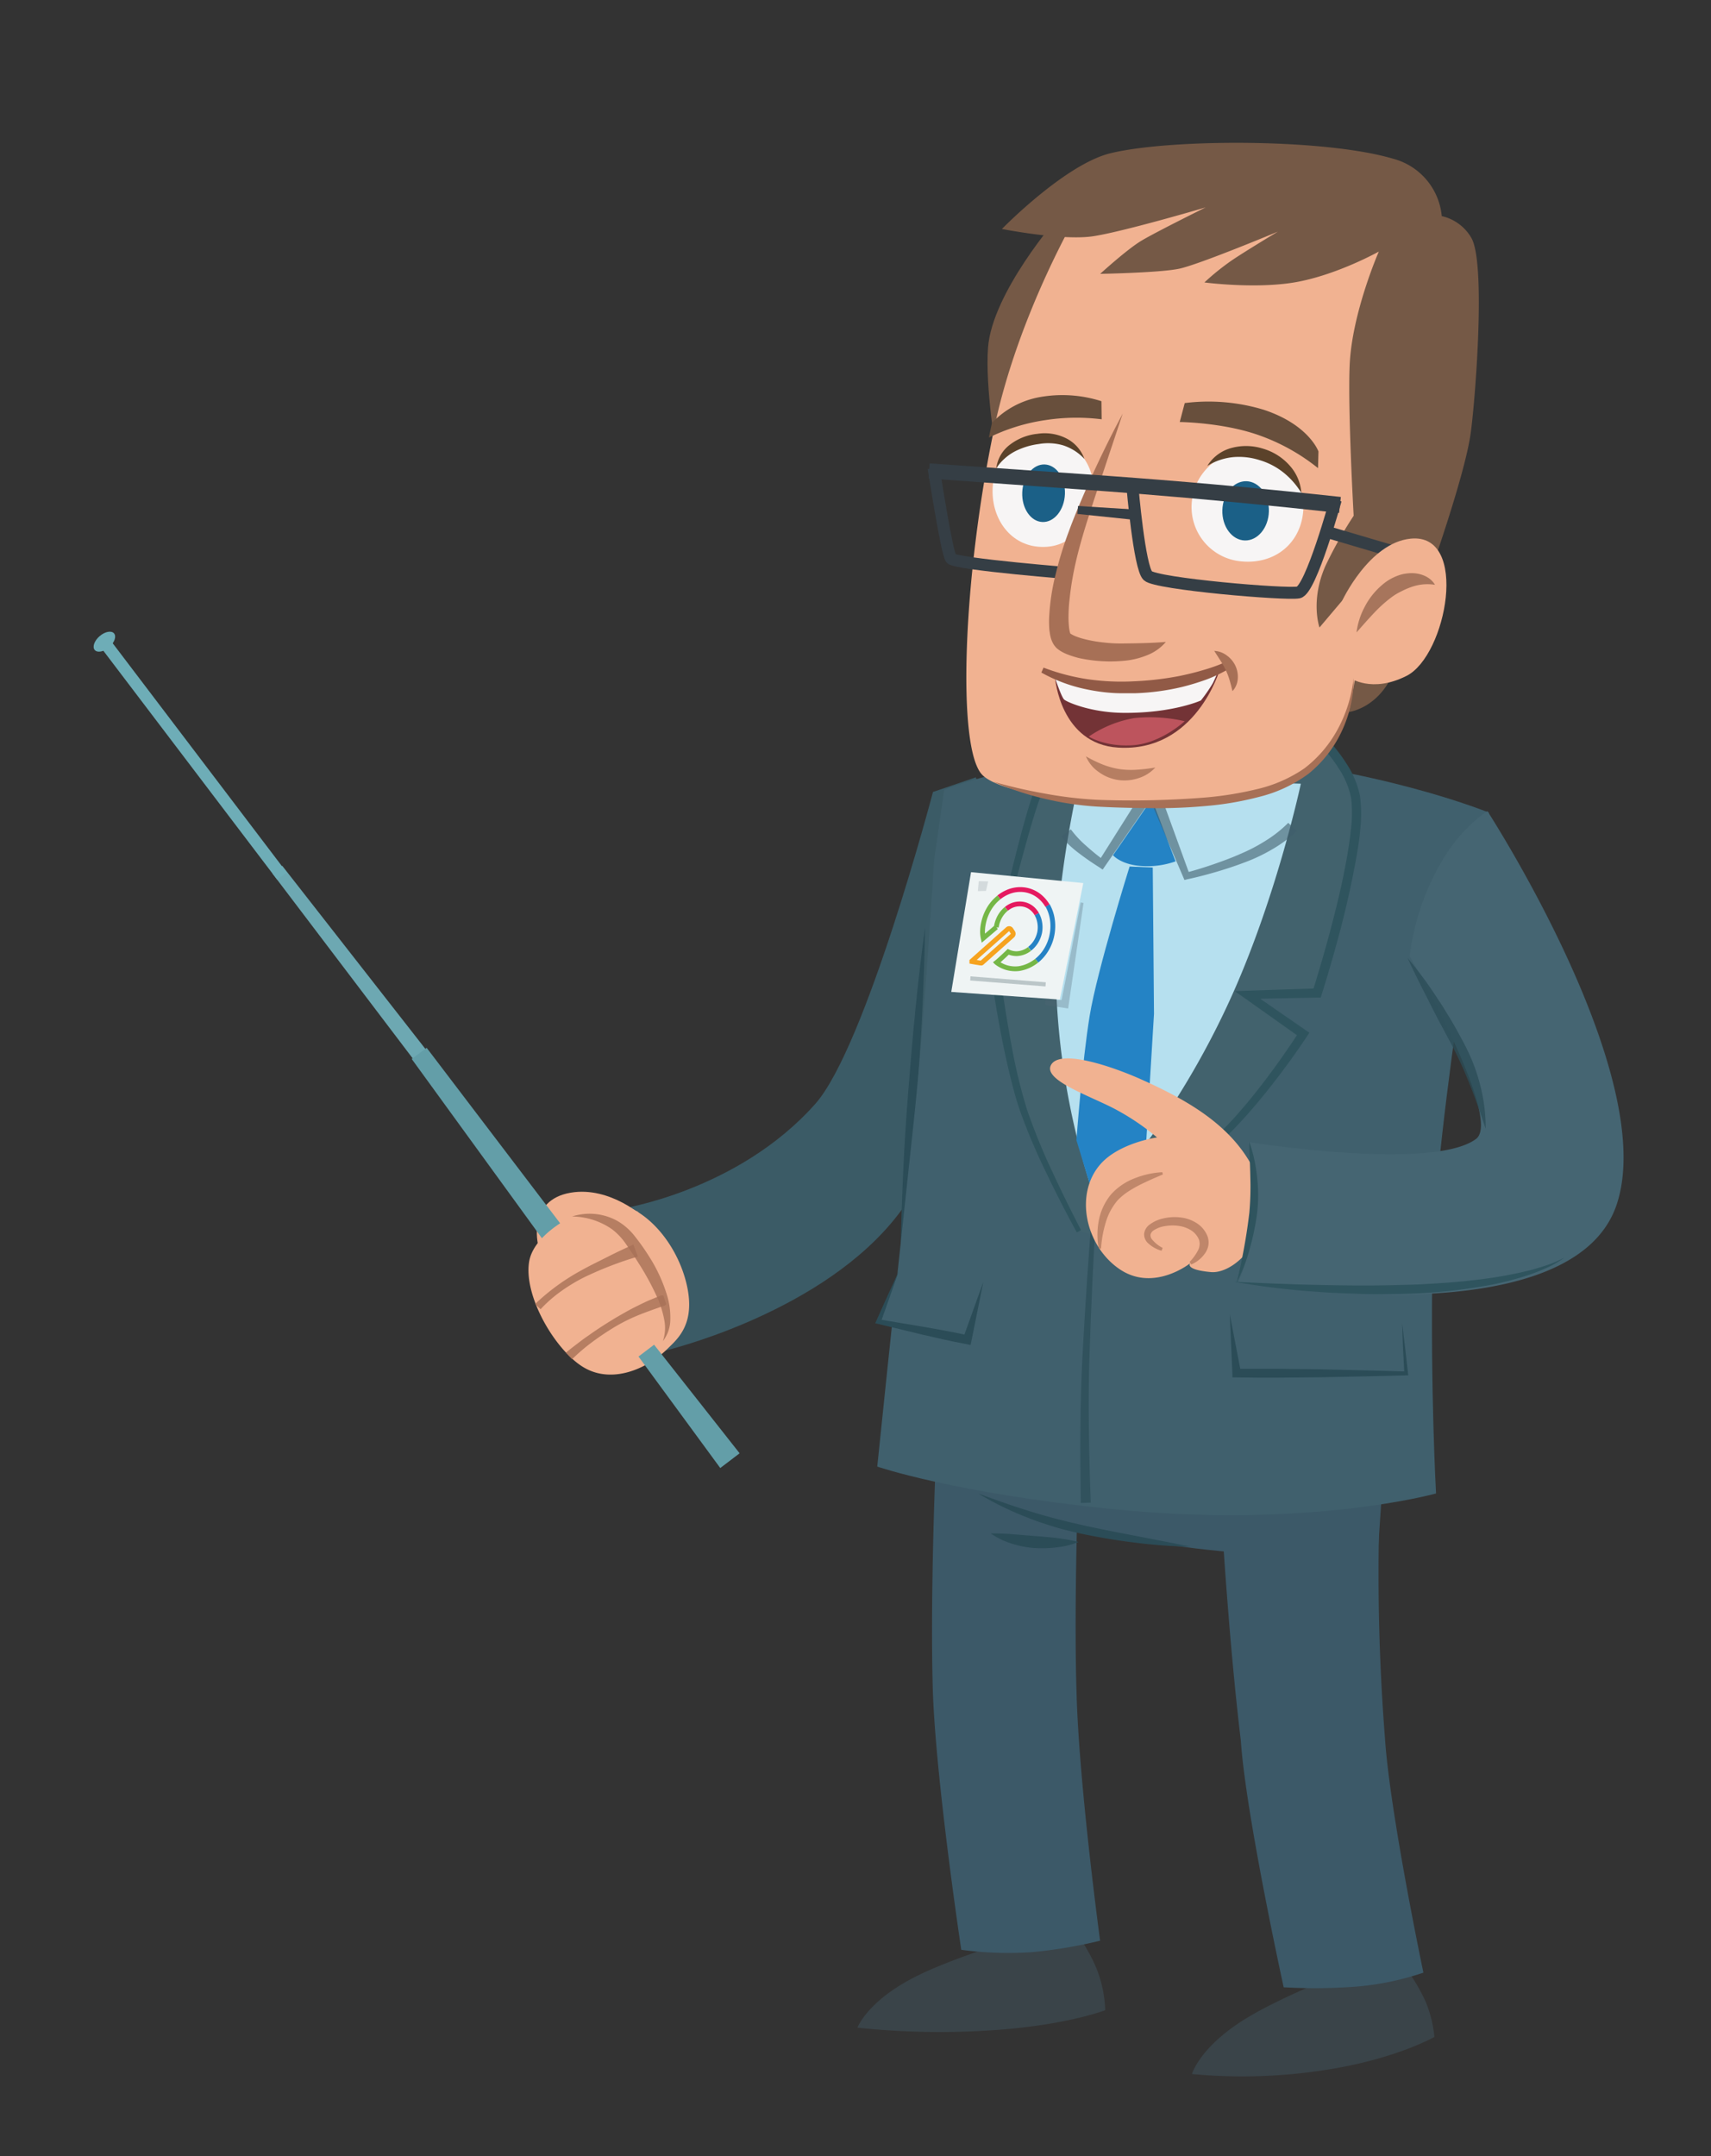 <?xml version="1.0" encoding="UTF-8" standalone="no"?>
<svg
   width="428.64"
   height="540"
   viewBox="0 0 428.64 540"
   version="1.1"
   id="svg201"
   sodipodi:docname="Q_zeigestock-02.svg"
   inkscape:version="1.1 (1:1.1+202105261517+ce6663b3b7)"
   xmlns:inkscape="http://www.inkscape.org/namespaces/inkscape"
   xmlns:sodipodi="http://sodipodi.sourceforge.net/DTD/sodipodi-0.dtd"
   xmlns="http://www.w3.org/2000/svg"
   xmlns:svg="http://www.w3.org/2000/svg">
  <rect x="0" y="0" width="428.64" height="540" fill="#333333" stroke="none"/>
  <sodipodi:namedview
     id="namedview203"
     pagecolor="#ffffff"
     bordercolor="#666666"
     borderopacity="1.0"
     inkscape:pageshadow="2"
     inkscape:pageopacity="0.0"
     inkscape:pagecheckerboard="0"
     showgrid="false"
     inkscape:zoom="1.5851852"
     inkscape:cx="214.17056"
     inkscape:cy="320.46729"
     inkscape:window-width="1920"
     inkscape:window-height="1005"
     inkscape:window-x="0"
     inkscape:window-y="0"
     inkscape:window-maximized="1"
     inkscape:current-layer="svg201" />
  <defs
     id="defs4">
    <style
       id="style2">
      .cls-1 {
        isolation: isolate;
      }

      .cls-2 {
        fill: #3c5968;
      }

      .cls-3 {
        fill: #3b5b66;
      }

      .cls-4 {
        fill: #2b4c57;
      }

      .cls-5 {
        fill: #3a4449;
      }

      .cls-6 {
        fill: #40606d;
      }

      .cls-7 {
        fill: #42626d;
      }

      .cls-8 {
        fill: #2f545e;
      }

      .cls-9 {
        fill: #b6e0ef;
      }

      .cls-10 {
        fill: #2483c5;
      }

      .cls-11 {
        opacity: 0.6;
      }

      .cls-12 {
        fill: #405e6b;
      }

      .cls-13 {
        opacity: 0.7;
      }

      .cls-14 {
        fill: #eff4f4;
      }

      .cls-15, .cls-18 {
        fill: #536872;
      }

      .cls-15 {
        stroke: #405a63;
        stroke-width: 1.04px;
      }

      .cls-15, .cls-21, .cls-30, .cls-42, .cls-43, .cls-44, .cls-45 {
        stroke-miterlimit: 10;
      }

      .cls-15, .cls-16 {
        opacity: 0.3;
      }

      .cls-17 {
        fill: #516672;
      }

      .cls-18 {
        opacity: 0.18;
      }

      .cls-19 {
        fill: #f1b291;
      }

      .cls-20 {
        fill: #6da8b2;
      }

      .cls-21, .cls-30, .cls-42, .cls-43, .cls-44, .cls-45 {
        fill: none;
      }

      .cls-21 {
        stroke: #6eadb7;
      }

      .cls-21, .cls-30 {
        stroke-width: 3px;
      }

      .cls-22 {
        fill: #639ea8;
      }

      .cls-23 {
        opacity: 0.67;
      }

      .cls-24 {
        fill: #a77056;
      }

      .cls-25 {
        opacity: 0.66;
      }

      .cls-26 {
        fill: #456572;
      }

      .cls-27 {
        opacity: 0.77;
      }

      .cls-28 {
        opacity: 0.8;
      }

      .cls-29 {
        fill: #755946;
      }

      .cls-30 {
        stroke: #353e45;
      }

      .cls-31 {
        fill: #a7755c;
      }

      .cls-32 {
        fill: #f7f5f5;
      }

      .cls-33 {
        fill: #684f3c;
      }

      .cls-34 {
        fill: #5b422a;
      }

      .cls-35 {
        fill: #1b6087;
      }

      .cls-36 {
        fill: #65262d;
        opacity: 0.9;
      }

      .cls-37 {
        fill: #cb5b65;
        opacity: 0.84;
      }

      .cls-38 {
        fill: #915a46;
      }

      .cls-39 {
        fill: #353e45;
      }

      .cls-40 {
        fill: #6eadb7;
      }

      .cls-41 {
        mix-blend-mode: multiply;
      }

      .cls-42 {
        stroke: #2582c5;
      }

      .cls-42, .cls-43, .cls-44, .cls-45 {
        stroke-width: 1.2px;
      }

      .cls-43 {
        stroke: #e51a60;
      }

      .cls-44 {
        stroke: #75b747;
      }

      .cls-45 {
        stroke: #f6a31f;
      }
    </style>
  </defs>
  <g
     class="cls-1"
     id="g199"
     transform="matrix(-1,0,0,1,430.19,0)">
    <g
       id="Ebene_1"
       data-name="Ebene 1">
      <path
         class="cls-2"
         d="m 195.75,341.1 0.45,29 c 0,0 -28.32,12.43 -59.75,16.9 -31.43,4.47 -51.45,1.8 -51.45,1.8 l -2.6,-39 z"
         id="path6" />
      <path
         class="cls-3"
         d="m 185.73,194.66 10.73,3.67 c 0,0 16.81,63.86 29.51,78.14 19.43,21.84 48.61,26.23 48.61,26.23 0,0 0.35,10.93 -1.63,17.65 -2.56,8.69 -8.92,18 -8.92,18 0,0 -37.29,-8.69 -57.06,-32 -21.35,-25.21 -32.69,-80 -32.69,-80 z"
         id="path8" />
      <path
         class="cls-4"
         d="m 198.44,232.27 q 1.42,10.26 2.42,20.56 c 0.7,6.86 1.26,13.73 1.8,20.61 0.54,6.88 1,13.76 1.29,20.64 0.29,6.88 0.56,13.77 0.63,20.68 q -1.4,-10.26 -2.36,-20.57 c -0.67,-6.87 -1.24,-13.73 -1.78,-20.6 -0.54,-6.87 -1,-13.75 -1.31,-20.64 -0.31,-6.89 -0.6,-13.77 -0.69,-20.68 z"
         id="path10" />
      <path
         class="cls-5"
         d="m 79.9,490.38 a 50.66,50.66 0 0 0 -6.75,10.62 31,31 0 0 0 -2.31,9.1 c 0,0 9.22,5.26 25.66,8 a 135,135 0 0 0 35.08,1.29 c 0,0 -1.94,-6.93 -13.9,-14.13 -8.23,-5 -22.09,-10.47 -22.09,-10.47"
         id="path12" />
      <path
         class="cls-5"
         d="m 161.2,483 c 0,0 -4.32,5.88 -6.15,11.13 a 31.13,31.13 0 0 0 -1.74,9.27 c 0,0 8.7,3.41 25.52,4.82 a 195.86,195.86 0 0 0 36.55,-0.44 c 0,0 -2.42,-6.76 -15,-13 -8.66,-4.29 -23,-8.68 -23,-8.68"
         id="path14" />
      <path
         class="cls-2"
         d="m 195.82,367.43 c 0,0 1.34,31.76 0.7,55.13 -0.62,22.44 -7.15,65.72 -7.15,65.72 a 89.3,89.3 0 0 1 -17.7,0.59 118.26,118.26 0 0 1 -17.08,-2.87 c 0,0 5.34,-39.27 5.91,-62.38 0.57,-18 -0.15,-43 -0.15,-43"
         id="path16" />
      <path
         class="cls-6"
         d="m 193.64,197.78 c 0,0 -28.21,-11.52 -67.89,-8.71 -40.6,2.93 -68.57,14.43 -68.57,14.43 0,0 13.6,79 14.15,112 0.55,33 -0.9,58.5 -0.9,58.5 0,0 32,8.95 81.5,3.87 39.33,-4 58.49,-10.6 58.49,-10.6 0,0 -3.56,-34.83 -9.15,-86.48 -2.61,-24.19 -5.1,-65.5 -5.1,-65.5"
         id="path18" />
      <path
         class="cls-2"
         d="m 124,382.53 c 0,0 -1.76,29.37 -4.66,53.32 -1.23,18.53 -10.74,61.82 -10.74,61.82 A 140.66,140.66 0 0 1 91.88,497.6 70.14,70.14 0 0 1 73.6,494 c 0,0 8.4,-40 9.63,-58.73 a 526.84,526.84 0 0 0 1.47,-53.1"
         id="path20" />
      <g
         id="g26">
        <polyline
           class="cls-6"
           points="122.1 329.15 120.38 343.9 77.88 343.97 78.86 331.34"
           id="polyline22" />
        <path
           class="cls-4"
           d="M 122.1,329.15 121.45,344 v 0.94 h -1 c -3.54,0.07 -7.08,0.07 -10.63,0.06 L 99.2,344.9 c -7.08,-0.16 -14.17,-0.26 -21.25,-0.47 h -0.56 l 0.06,-0.52 0.72,-6.3 0.76,-6.29 -0.22,6.34 -0.34,6.34 -0.49,-0.54 c 7.08,-0.24 14.16,-0.36 21.25,-0.54 l 10.62,-0.14 c 3.54,0 7.08,0 10.63,0 l -1.08,0.95 z"
           id="path24" />
      </g>
      <g
         id="g32">
        <path
           class="cls-7"
           d="m 153.82,309.84 c 0,0 -19.77,-15.71 -30,-25.7 -10.23,-9.99 -20,-25.21 -20,-25.21 l 14,-9.78 -17.5,-0.47 c 0,0 -11.06,-34.48 -9.83,-48 0.7,-7.72 8.48,-15.27 8.48,-15.27 l 60.49,-1.6 c 0,0 8.27,10.49 10.53,14.24 2.26,3.75 10.21,37.75 10.21,37.75 l -12.74,6 13,3.73 c 0,0 -2.47,18.5 -6.2,30.76 -3.73,12.26 -14.45,32 -14.45,32"
           id="path28" />
        <path
           class="cls-8"
           d="m 153.46,310.3 q -7.08,-5.55 -14,-11.28 c -4.62,-3.82 -9.19,-7.69 -13.64,-11.74 -2.21,-2 -4.4,-4.13 -6.45,-6.35 -2.05,-2.22 -4,-4.5 -5.9,-6.84 -3.79,-4.69 -7.35,-9.52 -10.7,-14.55 v 0 l -0.6,-0.92 0.91,-0.63 14,-9.67 v 0 l 0.55,1.85 -17.5,-0.35 h -0.81 l -0.24,-0.77 c -1.69,-5.35 -3.23,-10.72 -4.66,-16.14 -1.43,-5.42 -2.66,-10.91 -3.7,-16.41 -0.51,-2.76 -1,-5.54 -1.26,-8.36 a 35.71,35.71 0 0 1 0,-8.65 22.74,22.74 0 0 1 3.31,-8.11 39.86,39.86 0 0 1 5.35,-6.76 l 0.31,-0.31 h 0.46 l 60.49,-1.6 v 0 h 0.58 l 0.35,0.45 c 2.9,3.77 5.76,7.54 8.51,11.45 0.69,1 1.36,1.95 2,3 a 21.73,21.73 0 0 1 1.34,3.51 c 0.73,2.29 1.36,4.58 2,6.87 2.44,9.18 4.63,18.4 6.77,27.64 v 0 l 0.12,0.53 -0.49,0.24 -12.6,6.32 v 0 l -0.15,-1.87 13,3.6 v 0 l 1,0.26 -0.15,1 c -0.81,5.53 -1.77,11 -2.89,16.46 -0.56,2.73 -1.17,5.45 -1.85,8.16 -0.68,2.71 -1.4,5.4 -2.34,8.06 a 151.73,151.73 0 0 1 -6.55,15.4 q -3.6,7.53 -7.61,14.84 l -1.06,-0.57 c 2.56,-4.9 5,-9.88 7.33,-14.9 a 153.3,153.3 0 0 0 6.23,-15.33 135.46,135.46 0 0 0 3.87,-16.05 c 1,-5.43 1.9,-10.91 2.62,-16.37 l 0.81,1.24 v 0 l -13,-3.85 -2.61,-0.78 2.46,-1.09 v 0 l 12.88,-5.72 -0.37,0.77 v 0 c -2.28,-9.19 -4.62,-18.38 -7.2,-27.47 -0.65,-2.27 -1.32,-4.54 -2.06,-6.76 a 22.93,22.93 0 0 0 -1.22,-3.11 c -0.58,-0.94 -1.28,-1.91 -1.95,-2.86 -2.77,-3.8 -5.7,-7.53 -8.64,-11.22 l 0.92,0.43 v 0 l -60.49,1.6 0.76,-0.32 a 37.11,37.11 0 0 0 -5,6.33 20.61,20.61 0 0 0 -3,7.29 33.28,33.28 0 0 0 0.08,8 c 0.28,2.73 0.72,5.47 1.23,8.19 1,5.44 2.31,10.85 3.72,16.22 1.41,5.37 3,10.74 4.62,16 l -1,-0.78 17.5,0.58 3,0.11 -2.54,1.79 v 0 l -13.92,9.87 0.3,-1.55 v 0 c 3.22,5 6.69,9.85 10.35,14.53 q 2.76,3.51 5.72,6.83 c 2,2.21 4.08,4.29 6.25,6.34 4.34,4.08 8.85,8 13.39,11.9 4.54,3.9 9.15,7.71 13.79,11.47 z"
           id="path30" />
      </g>
      <path
         class="cls-9"
         d="m 155.47,301.51 c 0,0 -19.36,-19.64 -34.08,-52.61 -11.26,-25.22 -17.09,-52.64 -17.09,-52.64 l 55.33,-1.76 c 0,0 6.28,26 6.08,48.66 a 185.69,185.69 0 0 1 -10.24,58.35 z"
         id="path34" />
      <path
         class="cls-10"
         d="m 142.71,201.65 8.65,12.53 c 0,0 -2,2.34 -7,2.68 a 21.36,21.36 0 0 1 -8.67,-1.15 L 141,201.77 Z"
         id="path36" />
      <g
         class="cls-11"
         id="g40">
        <path
           class="cls-12"
           d="m 164.39,209.47 a 27.92,27.92 0 0 1 -4.61,4.28 c -1.63,1.24 -3.28,2.37 -5,3.45 v 0 l -0.83,0.57 -0.59,-0.86 -12.93,-18.72 2.65,-0.27 -9.33,21.77 -0.29,0.68 -0.67,-0.17 v 0 c -2.47,-0.52 -4.86,-1.15 -7.26,-1.85 -2.4,-0.7 -4.77,-1.48 -7.11,-2.37 a 43.15,43.15 0 0 1 -6.88,-3.25 34.41,34.41 0 0 1 -6.26,-4.61 l 2.18,-2.06 a 31.11,31.11 0 0 0 5.49,4.37 42.78,42.78 0 0 0 6.36,3.35 c 2.24,1 4.52,1.84 6.83,2.64 2.31,0.8 4.67,1.53 7,2.14 v 0 l -1,0.51 8.1,-22.26 1,-2.83 1.62,2.56 12.14,19.24 -1.43,-0.29 v 0 a 57.39,57.39 0 0 0 4.53,-3.69 25.23,25.23 0 0 0 3.82,-4.11 z"
           id="path38" />
      </g>
      <path
         class="cls-10"
         d="m 147.2,217 c 0,0 8.11,25.86 10,37.36 1.89,11.5 3.32,31.18 3.32,31.18 l -4.87,16 -12.56,-14.8 -2,-32.83 0.31,-36.66 z"
         id="path42" />
      <g
         id="g48">
        <polyline
           class="cls-6"
           points="183.84 321.05 187.86 335.54 210.11 331 205.09 318.51"
           id="polyline44" />
        <path
           class="cls-4"
           d="m 183.84,321 5.1,14.2 -1.3,-0.79 c 1.85,-0.41 3.7,-0.78 5.56,-1.13 l 5.59,-1 11.2,-1.88 -0.43,0.79 c -1.51,-4.23 -3,-8.46 -4.47,-12.71 q 2.82,6.12 5.56,12.27 l 0.28,0.63 -0.71,0.16 -11,2.66 -5.53,1.26 q -2.78,0.61 -5.56,1.14 l -1.1,0.21 -0.2,-1 z"
           id="path46" />
      </g>
      <g
         class="cls-13"
         id="g54">
        <path
           class="cls-6"
           d="m 156.06,302.59 c 0,0 2.05,30.5 2.32,44.75 0.27,14.25 -0.2,29 -0.2,29"
           id="path50" />
        <path
           class="cls-4"
           d="m 156.56,302.56 c 0.92,12.27 1.8,24.54 2.44,36.84 0.34,6.15 0.48,12.33 0.53,18.49 0.05,6.16 0,12.32 -0.1,18.49 l -2.5,-0.08 q 0.36,-9.19 0.47,-18.42 c 0.08,-6.14 0.06,-12.27 -0.15,-18.41 -0.39,-12.28 -1,-24.57 -1.69,-36.85 z"
           id="path52" />
      </g>
      <path
         class="cls-4"
         d="m 132,387.33 c 4.51,-0.95 9,-1.8 13.5,-2.67 4.5,-0.87 9,-1.73 13.41,-2.71 4.41,-0.98 8.82,-2.11 13.18,-3.46 4.36,-1.35 8.66,-2.87 13,-4.47 a 78.26,78.26 0 0 1 -12.41,6.06 c -2.14,0.86 -4.35,1.57 -6.56,2.26 -2.21,0.69 -4.48,1.2 -6.72,1.72 -4.51,0.94 -9.05,1.72 -13.61,2.26 A 126.6,126.6 0 0 1 132,387.33 Z"
         id="path56" />
      <path
         class="cls-4"
         d="m 160,386.15 a 44.82,44.82 0 0 1 5.55,-1 c 1.82,-0.21 3.65,-0.36 5.43,-0.49 l 5.38,-0.44 a 54,54 0 0 1 5.61,-0.2 18.77,18.77 0 0 1 -5.15,2.51 24.16,24.16 0 0 1 -5.61,1.12 29,29 0 0 1 -5.67,-0.15 20.57,20.57 0 0 1 -5.54,-1.35 z"
         id="path58" />
      <polygon
         class="cls-14"
         points="186.93,218.41 191.88,248.4 164.68,250.32 158.8,221.14 "
         id="polygon60" />
      <line
         class="cls-15"
         x1="168.23"
         y1="246.51"
         x2="187.1"
         y2="245.02"
         id="line62" />
      <g
         class="cls-16"
         id="g66">
        <polygon
           class="cls-17"
           points="164.4,251.26 163.35,250.44 168.24,250.35 168.36,251.67 163.51,252.41 162.6,252.55 162.46,251.59 158.74,226.12 159.46,226 "
           id="polygon64" />
      </g>
      <polygon
         class="cls-18"
         points="185,220.67 185.21,223.16 183.18,223.11 182.63,220.73 "
         id="polygon68" />
      <path
         class="cls-19"
         d="m 268.38,305.37 c 0.15,-0.4 8.9,-8.39 18.85,-6.69 10.92,1.87 8.16,13 8.16,13 l -24.74,-8.42"
         id="path70" />
      <polygon
         class="cls-20"
         points="325.52,266.74 322.35,264.3 359.48,216.82 361.95,218.72 "
         id="polygon72" />
      <line
         class="cls-21"
         x1="403.77"
         y1="161.18"
         x2="359.55"
         y2="219.4"
         id="line74" />
      <polygon
         class="cls-22"
         points="291.8,313.7 286.99,310.12 323.3,262.4 327.05,265.19 "
         id="polygon76" />
      <path
         class="cls-19"
         d="m 277.06,301 a 10.06,10.06 0 0 1 9.81,3.63 c 0,0 9.73,4.55 10.78,11.44 1.34,8.78 -6.77,22.34 -13.8,26.42 -7.03,4.08 -15.72,0.38 -20.87,-4.71 -2.48,-2.45 -7.1,-6.16 -4.83,-16.05 2.27,-9.89 9.85,-19.45 18.91,-20.73 z"
         id="path78" />
      <path
         class="cls-19"
         d="m 116.72,291.65 c 5.6,-10.08 15.91,-16.12 27.52,-21.32 7.27,-3.26 20.28,-7.68 22.61,-3.7 2.33,3.98 -10.59,8.05 -16.74,11.51 a 60.08,60.08 0 0 0 -9.78,6.7 c 0,0 9.43,1.33 14.15,6.67 6.69,7.58 3.7,20.66 -4.86,26.38 -8.56,5.72 -17.62,-1.56 -17.62,-1.56 0,0 1.59,1.62 -5.17,2.23 -6.76,0.61 -18.53,-11.77 -10.11,-26.91 z"
         id="path80" />
      <g
         class="cls-23"
         id="g84">
        <path
           class="cls-24"
           d="m 131.76,316.65 a 7.8,7.8 0 0 1 -3.23,-2.49 5.19,5.19 0 0 1 -1,-2 4.49,4.49 0 0 1 0.1,-2.41 6.78,6.78 0 0 1 2.79,-3.46 9.26,9.26 0 0 1 4,-1.41 12.26,12.26 0 0 1 4.1,0.19 9,9 0 0 1 3.83,1.72 3.33,3.33 0 0 1 1.21,2.16 3,3 0 0 1 -0.87,2.27 8.28,8.28 0 0 1 -3.49,2 l -0.28,-0.71 a 8.31,8.31 0 0 0 2.7,-2.18 1.55,1.55 0 0 0 0.33,-1.19 1.74,1.74 0 0 0 -0.73,-1 7.24,7.24 0 0 0 -3.08,-1.12 10.9,10.9 0 0 0 -3.42,0 7.79,7.79 0 0 0 -3,1.13 5.14,5.14 0 0 0 -1.9,2.29 3.48,3.48 0 0 0 0.28,2.75 12.26,12.26 0 0 0 2.07,2.83 z"
           id="path82" />
      </g>
      <g
         class="cls-25"
         id="g88">
        <path
           class="cls-24"
           d="m 139,293.55 a 21.76,21.76 0 0 1 6.87,1.5 15.26,15.26 0 0 1 6,4.08 14.62,14.62 0 0 1 3.06,6.58 19,19 0 0 1 0,7 l -0.58,-0.05 a 27.85,27.85 0 0 0 -1.18,-6.55 15,15 0 0 0 -3,-5.56 16.16,16.16 0 0 0 -2.38,-2 30.74,30.74 0 0 0 -2.8,-1.65 c -1.95,-1 -4,-1.89 -6.12,-2.79 z"
           id="path86" />
      </g>
      <path
         class="cls-26"
         d="m 57.55,203.14 c 0,0 -43.18,66.51 -32.35,98.57 11.53,34.16 94.74,19.3 94.74,19.3 a 48.5,48.5 0 0 1 -3.79,-15.01 71.82,71.82 0 0 1 1.27,-20 c 0,0 -46.11,7.37 -57,-0.78 -6.8,-5.09 16.62,-45.78 16.62,-45.78 A 61.79,61.79 0 0 0 69.36,216.33 C 64.14,207.05 57.55,203.14 57.55,203.14 Z"
         id="path90" />
      <g
         class="cls-27"
         id="g94">
        <path
           class="cls-4"
           d="m 77.55,239.92 c -1.64,3.63 -3.44,7.15 -5.24,10.66 L 71,253.21 69.63,255.82 66.86,261 A 100,100 0 0 0 62,271.56 c -1.46,3.61 -2.71,7.31 -4,11.09 a 42.73,42.73 0 0 1 1.63,-11.88 46.64,46.64 0 0 1 2,-5.72 58.78,58.78 0 0 1 2.68,-5.39 c 0.94,-1.76 1.91,-3.49 2.95,-5.18 l 1.56,-2.54 1.64,-2.48 a 97.08,97.08 0 0 1 7.09,-9.54 z"
           id="path92" />
      </g>
      <path
         class="cls-8"
         d="m 120.94,321 a 195.12,195.12 0 0 1 -20.87,2.51 c -3.5,0.28 -7,0.39 -10.51,0.52 -3.51,0.13 -7,0.08 -10.54,0 A 137.27,137.27 0 0 1 58,322 a 77.28,77.28 0 0 1 -10.26,-2.55 48.28,48.28 0 0 1 -4.93,-1.91 22.48,22.48 0 0 1 -4.56,-2.64 26.27,26.27 0 0 0 4.79,2.05 c 0.82,0.29 1.66,0.52 2.49,0.78 0.83,0.26 1.67,0.45 2.52,0.65 a 101.08,101.08 0 0 0 10.23,1.87 c 0.86,0.13 1.72,0.22 2.59,0.31 l 2.58,0.3 c 1.74,0.13 3.46,0.34 5.2,0.42 3.46,0.25 6.93,0.44 10.41,0.5 7,0.22 13.93,0.15 20.9,0 6.97,-0.15 13.98,-0.45 20.98,-0.78 z"
         id="path96" />
      <path
         class="cls-8"
         d="m 117.26,285.8 c -0.08,3.05 -0.25,6 -0.3,9 a 74.5,74.5 0 0 0 0.24,8.86 c 0.35,2.94 0.79,5.92 1.33,8.85 0.54,2.93 1.13,5.89 1.91,8.82 a 43.16,43.16 0 0 1 -3.3,-8.49 62.93,62.93 0 0 1 -1.87,-8.95 38.79,38.79 0 0 1 0,-9.2 39.4,39.4 0 0 1 1.99,-8.89 z"
         id="path98" />
      <g
         class="cls-28"
         id="g102">
        <path
           class="cls-24"
           d="m 286.87,304.64 a 17.85,17.85 0 0 0 -10,3.19 15.65,15.65 0 0 0 -3.46,3.66 q -1.56,2.22 -3,4.52 a 67.56,67.56 0 0 0 -5.12,9.45 25.81,25.81 0 0 0 -1.51,5.06 10.31,10.31 0 0 0 0.34,5.32 8.89,8.89 0 0 1 -1.86,-5.4 19.59,19.59 0 0 1 0.73,-5.76 39.13,39.13 0 0 1 4.79,-10.34 53.3,53.3 0 0 1 3.27,-4.61 15.29,15.29 0 0 1 4.51,-4 14.35,14.35 0 0 1 11.31,-1.09 z"
           id="path100" />
      </g>
      <g
         class="cls-28"
         id="g106">
        <path
           class="cls-24"
           d="m 271.51,311.67 c 2.21,1 4.36,2 6.51,3.1 2.15,1.1 4.3,2.11 6.4,3.29 a 54.14,54.14 0 0 1 11.73,8.52 l -1.39,1.28 a 34.06,34.06 0 0 0 -5.21,-4.56 43.69,43.69 0 0 0 -6,-3.58 c -2.12,-1 -4.28,-1.94 -6.48,-2.78 -2.2,-0.84 -4.44,-1.62 -6.68,-2.25 z"
           id="path104" />
      </g>
      <g
         class="cls-28"
         id="g110">
        <path
           class="cls-24"
           d="m 264,324.47 a 1.09,1.09 0 0 1 0.93,0.08 l 0.83,0.33 1.64,0.68 c 1.09,0.46 2.16,1 3.22,1.52 1.06,0.52 2.11,1.08 3.14,1.67 1.03,0.59 2.07,1.17 3.08,1.8 2,1.22 4,2.52 5.91,3.89 1,0.67 1.92,1.37 2.86,2.09 0.94,0.72 1.87,1.43 2.82,2.21 l -1.54,1.66 a 48,48 0 0 0 -5.24,-4.45 c -1.85,-1.38 -3.78,-2.64 -5.76,-3.83 a 44.76,44.76 0 0 0 -6.21,-3 c -1.06,-0.43 -2.15,-0.81 -3.23,-1.21 l -1.62,-0.57 -0.81,-0.27 c -0.27,-0.1 -0.56,-0.14 -0.73,-0.49 z"
           id="path108" />
      </g>
      <path
         class="cls-29"
         d="m 165.07,54.36 c 0,0 16.56,18.88 17.6,32.7 0.75,10.09 -2.15,26.93 -2.15,26.93 L 154.68,56.82 Z"
         id="path112" />
      <path
         class="cls-19"
         d="m 90.63,172.16 c 0,0 1.86,14.84 15.37,22.32 18.94,10.52 70.74,7.17 78.12,-0.45 6.42,-6.61 4.83,-49.56 -3,-86.77 C 175,78 159.43,52.06 159.43,52.06 c 0,0 -28.7,-6.5 -52.43,-2.72 A 84.24,84.24 0 0 0 73.24,63.11 L 87.42,157"
         id="path114" />
      <path
         class="cls-29"
         d="m 84.77,63 c 0,0 6.73,15.36 7.3,28.41 0.5,11.27 -1,37.75 -1,37.75 a 104.49,104.49 0 0 1 7.11,12.64 c 3.8,8.71 1.45,15.34 1.45,15.34 l -14.38,-17 7,38.16 c 0,0 -7.47,-0.89 -11.24,-10.09 -3.77,-9.2 -17.16,-45.71 -19.2,-59.33 -1.09,-7.24 -4,-42.89 -0.21,-49.33 A 11.47,11.47 0 0 1 69,54.12 16.45,16.45 0 0 1 81.22,39.74 c 17.28,-5.11 56.12,-5 70.91,-1.33 11.37,2.85 27.06,18.93 27.06,18.93 0,0 -15.18,3 -22.88,1.82 -7.7,-1.18 -28.16,-7.22 -28.16,-7.22 0,0 12.44,6.15 16.09,8.34 3.65,2.19 10.33,8.3 10.33,8.3 0,0 -14.76,-0.26 -19.71,-1.27 -4.95,-1.01 -24.8,-9.3 -24.8,-9.3 0,0 7.77,4.66 11.4,7.1 a 61.63,61.63 0 0 1 7,5.62 c 0,0 -13.61,1.8 -23.77,-0.23 C 94.53,68.47 84.77,63 84.77,63 Z"
         id="path116" />
      <line
         class="cls-30"
         x1="96.98"
         y1="133.43"
         x2="79.19"
         y2="138.68"
         id="line118" />
      <path
         class="cls-19"
         d="m 94,150.55 c 0,0 -6.75,-14.62 -17.21,-15.66 -14.78,-1.48 -9,29.26 1,34.35 8.78,4.46 14.24,0.48 14.24,0.48"
         id="path120" />
      <path
         class="cls-31"
         d="m 90.35,158.37 c -1.5,-1.7 -2.91,-3.31 -4.35,-4.83 a 33.94,33.94 0 0 0 -4.45,-4 14.67,14.67 0 0 0 -2.4,-1.44 18.15,18.15 0 0 0 -2.54,-1.1 11.94,11.94 0 0 0 -5.91,-0.55 c 1.23,-2.15 4,-3.1 6.53,-2.89 a 10.72,10.72 0 0 1 1.87,0.3 11.8,11.8 0 0 1 1.75,0.64 12.38,12.38 0 0 1 3.11,2 17.93,17.93 0 0 1 4.35,5.48 18.27,18.27 0 0 1 2.04,6.39 z"
         id="path122" />
      <path
         class="cls-32"
         d="m 103.75,128.46 c 0.86,7.78 7.17,12.87 15.39,12.13 a 13.65,13.65 0 0 0 12.45,-15.18 14.003,14.003 0 1 0 -27.84,3.05 z"
         id="path124" />
      <path
         class="cls-32"
         d="m 156.43,124.63 c 1.36,7.6 6.16,13 13.8,12.27 7.17,-0.69 11.8,-7.4 11.26,-15.1 -0.58,-8.17 -7.07,-13.08 -14.23,-12.3 -7.16,0.78 -12.09,8.05 -10.83,15.13 z"
         id="path126" />
      <path
         class="cls-33"
         d="m 134.64,105.68 c 0,0 -10.83,0.11 -19.84,3.31 a 50.33,50.33 0 0 0 -14.8,8.24 l -0.11,-4.17 c 0,0 2.35,-6.7 13.73,-10.45 a 47.53,47.53 0 0 1 19.77,-1.67 z"
         id="path128" />
      <path
         class="cls-34"
         d="m 127.73,116.67 a 15.22,15.22 0 0 0 -6.55,-2.2 17,17 0 0 0 -6.52,0.75 17.53,17.53 0 0 0 -5.86,3 19.5,19.5 0 0 0 -4.63,5.24 11.48,11.48 0 0 1 3,-6.95 14.26,14.26 0 0 1 6.63,-4.16 14,14 0 0 1 7.84,-0.18 10.19,10.19 0 0 1 6.09,4.5 z"
         id="path130" />
      <path
         class="cls-34"
         d="m 180.6,117.25 a 12.84,12.84 0 0 0 -4.74,-4.25 18.25,18.25 0 0 0 -5.89,-1.8 13.49,13.49 0 0 0 -6.07,0.31 12.53,12.53 0 0 0 -5.38,3.42 9.29,9.29 0 0 1 4.64,-5.2 12,12 0 0 1 7.15,-1.09 13.53,13.53 0 0 1 6.71,2.6 8.73,8.73 0 0 1 3.58,6.01 z"
         id="path132" />
      <path
         class="cls-33"
         d="m 154.2,105 a 51,51 0 0 1 14.07,0.2 47.87,47.87 0 0 1 14.19,4.38 l -0.77,-3.66 a 21.77,21.77 0 0 0 -11.85,-6.45 32.13,32.13 0 0 0 -15.58,1 z"
         id="path134" />
      <ellipse
         class="cls-35"
         cx="118.14"
         cy="127.92"
         rx="5.83"
         ry="7.42"
         transform="rotate(-1.55,118.419,128.038)"
         id="ellipse136" />
      <ellipse
         class="cls-35"
         cx="168.75"
         cy="123.52"
         rx="5.35"
         ry="7.21"
         transform="rotate(-2.29,168.714,123.5)"
         id="ellipse138" />
      <path
         class="cls-30"
         d="m 196.29,117.23 c 0,0 -3.27,21.19 -4.35,22.63 -1.08,1.44 -31.74,3.86 -31.74,3.86"
         id="path140" />
      <g
         id="g146">
        <path
           class="cls-19"
           d="m 148.93,103.59 c 0,0 8.64,20 12.51,32.35 3.87,12.35 4.32,22.76 2.4,24.5 -1.92,1.74 -8.18,3.24 -15.17,2.88 -6.99,-0.36 -10.55,-2.55 -10.55,-2.55"
           id="path142" />
        <path
           class="cls-24"
           d="m 148.93,103.59 q 5.12,9.55 9.45,19.51 c 1.43,3.32 2.84,6.66 4.09,10.09 a 91.2,91.2 0 0 1 3.24,10.54 55.44,55.44 0 0 1 1.66,11.12 25.6,25.6 0 0 1 -0.08,3 l -0.12,0.81 a 6.31,6.31 0 0 1 -0.18,0.86 6.21,6.21 0 0 1 -0.89,2.06 7.91,7.91 0 0 1 -0.52,0.63 c -0.18,0.17 -0.29,0.25 -0.44,0.37 a 6.68,6.68 0 0 1 -0.82,0.56 11.3,11.3 0 0 1 -1.54,0.74 23.32,23.32 0 0 1 -2.92,0.92 36.86,36.86 0 0 1 -11.44,0.66 19.74,19.74 0 0 1 -5.58,-1.37 11.77,11.77 0 0 1 -4.72,-3.33 c 3.82,0.3 7.12,0.34 10.54,0.38 a 37.57,37.57 0 0 0 5.09,-0.25 33.79,33.79 0 0 0 4.91,-0.88 17.51,17.51 0 0 0 2.22,-0.73 8.14,8.14 0 0 0 0.89,-0.45 2.72,2.72 0 0 0 0.3,-0.19 l 0.08,-0.06 a 0.18,0.18 0 0 0 -0.11,0.1 c -0.06,0.09 0.08,-0.13 0.13,-0.42 a 1.75,1.75 0 0 0 0.1,-0.46 l 0.09,-0.52 c 0.08,-0.76 0.14,-1.56 0.15,-2.39 a 40.3,40.3 0 0 0 -0.3,-5.1 c -0.18,-1.72 -0.43,-3.45 -0.74,-5.18 -1.23,-6.9 -3.48,-13.69 -5.71,-20.52 z"
           id="path144" />
      </g>
      <path
         class="cls-36"
         d="m 165.87,169.8 c 0,0 -1.31,16.53 -15.8,17.42 -19.52,1.2 -25.46,-19.56 -25.46,-19.56"
         id="path148" />
      <path
         class="cls-37"
         d="m 157.43,184.46 c 0,0 -4.22,2.68 -11.2,2.15 -6.98,-0.53 -12.83,-6 -12.83,-6 a 38.75,38.75 0 0 1 12.6,-0.79 28.9,28.9 0 0 1 11.43,4.64 z"
         id="path150" />
      <path
         class="cls-32"
         d="m 165.87,169.8 c 0,0 -1.58,4.76 -2.28,5.39 -0.7,0.63 -6.73,3.29 -15,3.33 -12.29,0.07 -19.24,-3.1 -19.24,-3.1 a 39.1,39.1 0 0 1 -3,-4.33 35.57,35.57 0 0 1 -1.78,-4.26 c 0,0 16,4.5 24,4.58 a 107.56,107.56 0 0 0 17.3,-1.61 z"
         id="path152" />
      <g
         id="g158">
        <path
           class="cls-19"
           d="m 169,167.8 a 45.8,45.8 0 0 1 -18.63,4.34 c -16.88,0.45 -27.42,-5.36 -27.42,-5.36"
           id="path154" />
        <path
           class="cls-38"
           d="m 169.31,168.42 a 39.15,39.15 0 0 1 -11.38,4.22 46.81,46.81 0 0 1 -6,0.86 c -1,0.08 -2,0.11 -3,0.11 -1,0 -2,0 -3,0 a 59.31,59.31 0 0 1 -12,-1.61 c -2,-0.51 -3.9,-1.08 -5.81,-1.77 a 36.69,36.69 0 0 1 -5.55,-2.6 l 0.93,-1.68 a 45,45 0 0 0 5.42,1.9 c 1.85,0.56 3.73,1 5.62,1.4 a 76.75,76.75 0 0 0 11.51,1.36 59.15,59.15 0 0 0 11.53,-0.5 52.87,52.87 0 0 0 11.18,-2.92 z"
           id="path156" />
      </g>
      <path
         class="cls-24"
         d="m 126,163 -1.63,2.54 a 21.71,21.71 0 0 0 -1.26,2.26 17.86,17.86 0 0 0 -0.92,2.4 c -0.26,0.87 -0.5,1.79 -0.76,2.88 a 5,5 0 0 1 -1.32,-3 6.53,6.53 0 0 1 0.59,-3.36 6.63,6.63 0 0 1 2.19,-2.6 A 5.59,5.59 0 0 1 126,163 Z"
         id="path160" />
      <g
         class="cls-28"
         id="g164">
        <path
           class="cls-24"
           d="m 158.14,189.41 a 9,9 0 0 1 -3.18,3.9 11,11 0 0 1 -4.79,2 11.1,11.1 0 0 1 -5.16,-0.43 9.54,9.54 0 0 1 -4.24,-2.67 45.71,45.71 0 0 0 4.67,0.55 20.51,20.51 0 0 0 4.31,-0.16 20.07,20.07 0 0 0 4.17,-1.14 32.72,32.72 0 0 0 4.22,-2.05 z"
           id="path162" />
      </g>
      <path
         class="cls-24"
         d="m 91.09,169.84 a 34.34,34.34 0 0 0 3.91,12.66 30.61,30.61 0 0 0 8.42,9.92 34.83,34.83 0 0 0 11.9,5.21 85.69,85.69 0 0 0 13.08,2.1 233.2,233.2 0 0 0 26.71,0.57 99.9,99.9 0 0 0 13.22,-1.55 126.58,126.58 0 0 0 13.06,-3 74.57,74.57 0 0 1 -12.81,4.25 76.39,76.39 0 0 1 -13.39,2 c -4.52,0.25 -9,0.35 -13.49,0.38 a 132.85,132.85 0 0 1 -13.52,-0.53 77.86,77.86 0 0 1 -13.41,-2.29 34.63,34.63 0 0 1 -12.43,-5.82 A 30,30 0 0 1 94,183 a 30.88,30.88 0 0 1 -2.19,-6.43 27.67,27.67 0 0 1 -0.72,-6.73 z"
         id="path166" />
      <path
         class="cls-39"
         d="m 197.54,119.83 -25.74,1.85 c -8.58,0.64 -17.17,1.21 -25.73,1.89 q -25.71,2.06 -51.34,4.88 l -0.45,-4 q 25.73,-2.81 51.48,-4.77 c 8.6,-0.67 17.18,-1.22 25.77,-1.83 l 25.77,-1.8 z"
         id="path168" />
      <path
         class="cls-30"
         d="m 146.48,122 c 0,0 -1.72,20.11 -3.83,22.17 -2.11,2.06 -34.65,4.83 -37.77,4.19 -3.12,-0.64 -9.31,-23.18 -9.31,-23.18"
         id="path170" />
      <polygon
         class="cls-39"
         points="146.73,130.11 146.51,127.56 160.11,126.71 160.28,128.7 "
         id="polygon172" />
      <polygon
         class="cls-22"
         points="249.75,367.63 244.9,363.94 266.33,336.75 270.23,339.71 "
         id="polygon174" />
      <ellipse
         class="cls-40"
         cx="404.04"
         cy="160.69"
         rx="1.83"
         ry="3.19"
         transform="rotate(-49.14,404.046,160.693)"
         id="ellipse176" />
      <g
         class="cls-41"
         id="g196">
        <path
           class="cls-42"
           d="m 170.47,240.58 a 10.44,10.44 0 0 1 -2.47,-2.88 11.22,11.22 0 0 1 -1.36,-3.62 11.5,11.5 0 0 1 -0.06,-4 10.05,10.05 0 0 1 1.17,-3.35"
           id="path178" />
        <path
           class="cls-42"
           d="m 170.47,228.91 a 6.14,6.14 0 0 0 -0.73,2 6.89,6.89 0 0 0 0,2.62 7.45,7.45 0 0 0 0.9,2.27 6.78,6.78 0 0 0 1.61,1.8"
           id="path180" />
        <g
           class="cls-41"
           id="g186">
          <path
             class="cls-43"
             d="m 178.07,227.6 a 5.69,5.69 0 0 0 -1.34,-0.83 5.13,5.13 0 0 0 -2.66,-0.36 4.78,4.78 0 0 0 -2.61,1.23 5.31,5.31 0 0 0 -1,1.27"
             id="path182" />
          <path
             class="cls-43"
             d="m 167.79,226.78 a 8.48,8.48 0 0 1 1.53,-1.92 7.67,7.67 0 0 1 4,-2 8,8 0 0 1 4.45,0.56 9.36,9.36 0 0 1 2.17,1.3"
             id="path184" />
        </g>
        <g
           class="cls-41"
           id="g192">
          <path
             class="cls-44"
             d="m 172.28,237.64 a 5.54,5.54 0 0 0 3.12,1.18 4.87,4.87 0 0 0 2.21,-0.46 c 0.43,0.42 0.87,0.84 1.34,1.27 0.47,0.43 1.07,1 1.58,1.4 a 7.7,7.7 0 0 1 -2.75,1.35 7.87,7.87 0 0 1 -2.87,0.18 9,9 0 0 1 -2.52,-0.78 10.59,10.59 0 0 1 -1.92,-1.2"
             id="path188" />
          <path
             class="cls-44"
             d="m 179.93,224.73 a 10.46,10.46 0 0 1 2.43,2.76 11.8,11.8 0 0 1 1.44,3.67 v 0 a 10.73,10.73 0 0 1 0.25,2.26 7.9,7.9 0 0 1 -0.18,1.55 l -3.27,-2.78 a 7.41,7.41 0 0 0 -0.51,-1.86 6.89,6.89 0 0 0 -2,-2.73"
             id="path190" />
        </g>
        <path
           class="cls-45"
           d="m 184.41,241.18 a 0.23,0.23 0 0 1 -0.19,-0.06 l -7.64,-6.8 a 0.65,0.65 0 0 1 -0.13,-0.81 l 0.47,-0.72 a 0.54,0.54 0 0 1 0.84,-0.09 l 7.74,6.89 1.22,1.09 c 0,0 0,0.11 0,0.12 -0.45,0.08 -1.8,0.32 -2.31,0.38 z"
           id="path194" />
      </g>
    </g>
  </g>
</svg>
